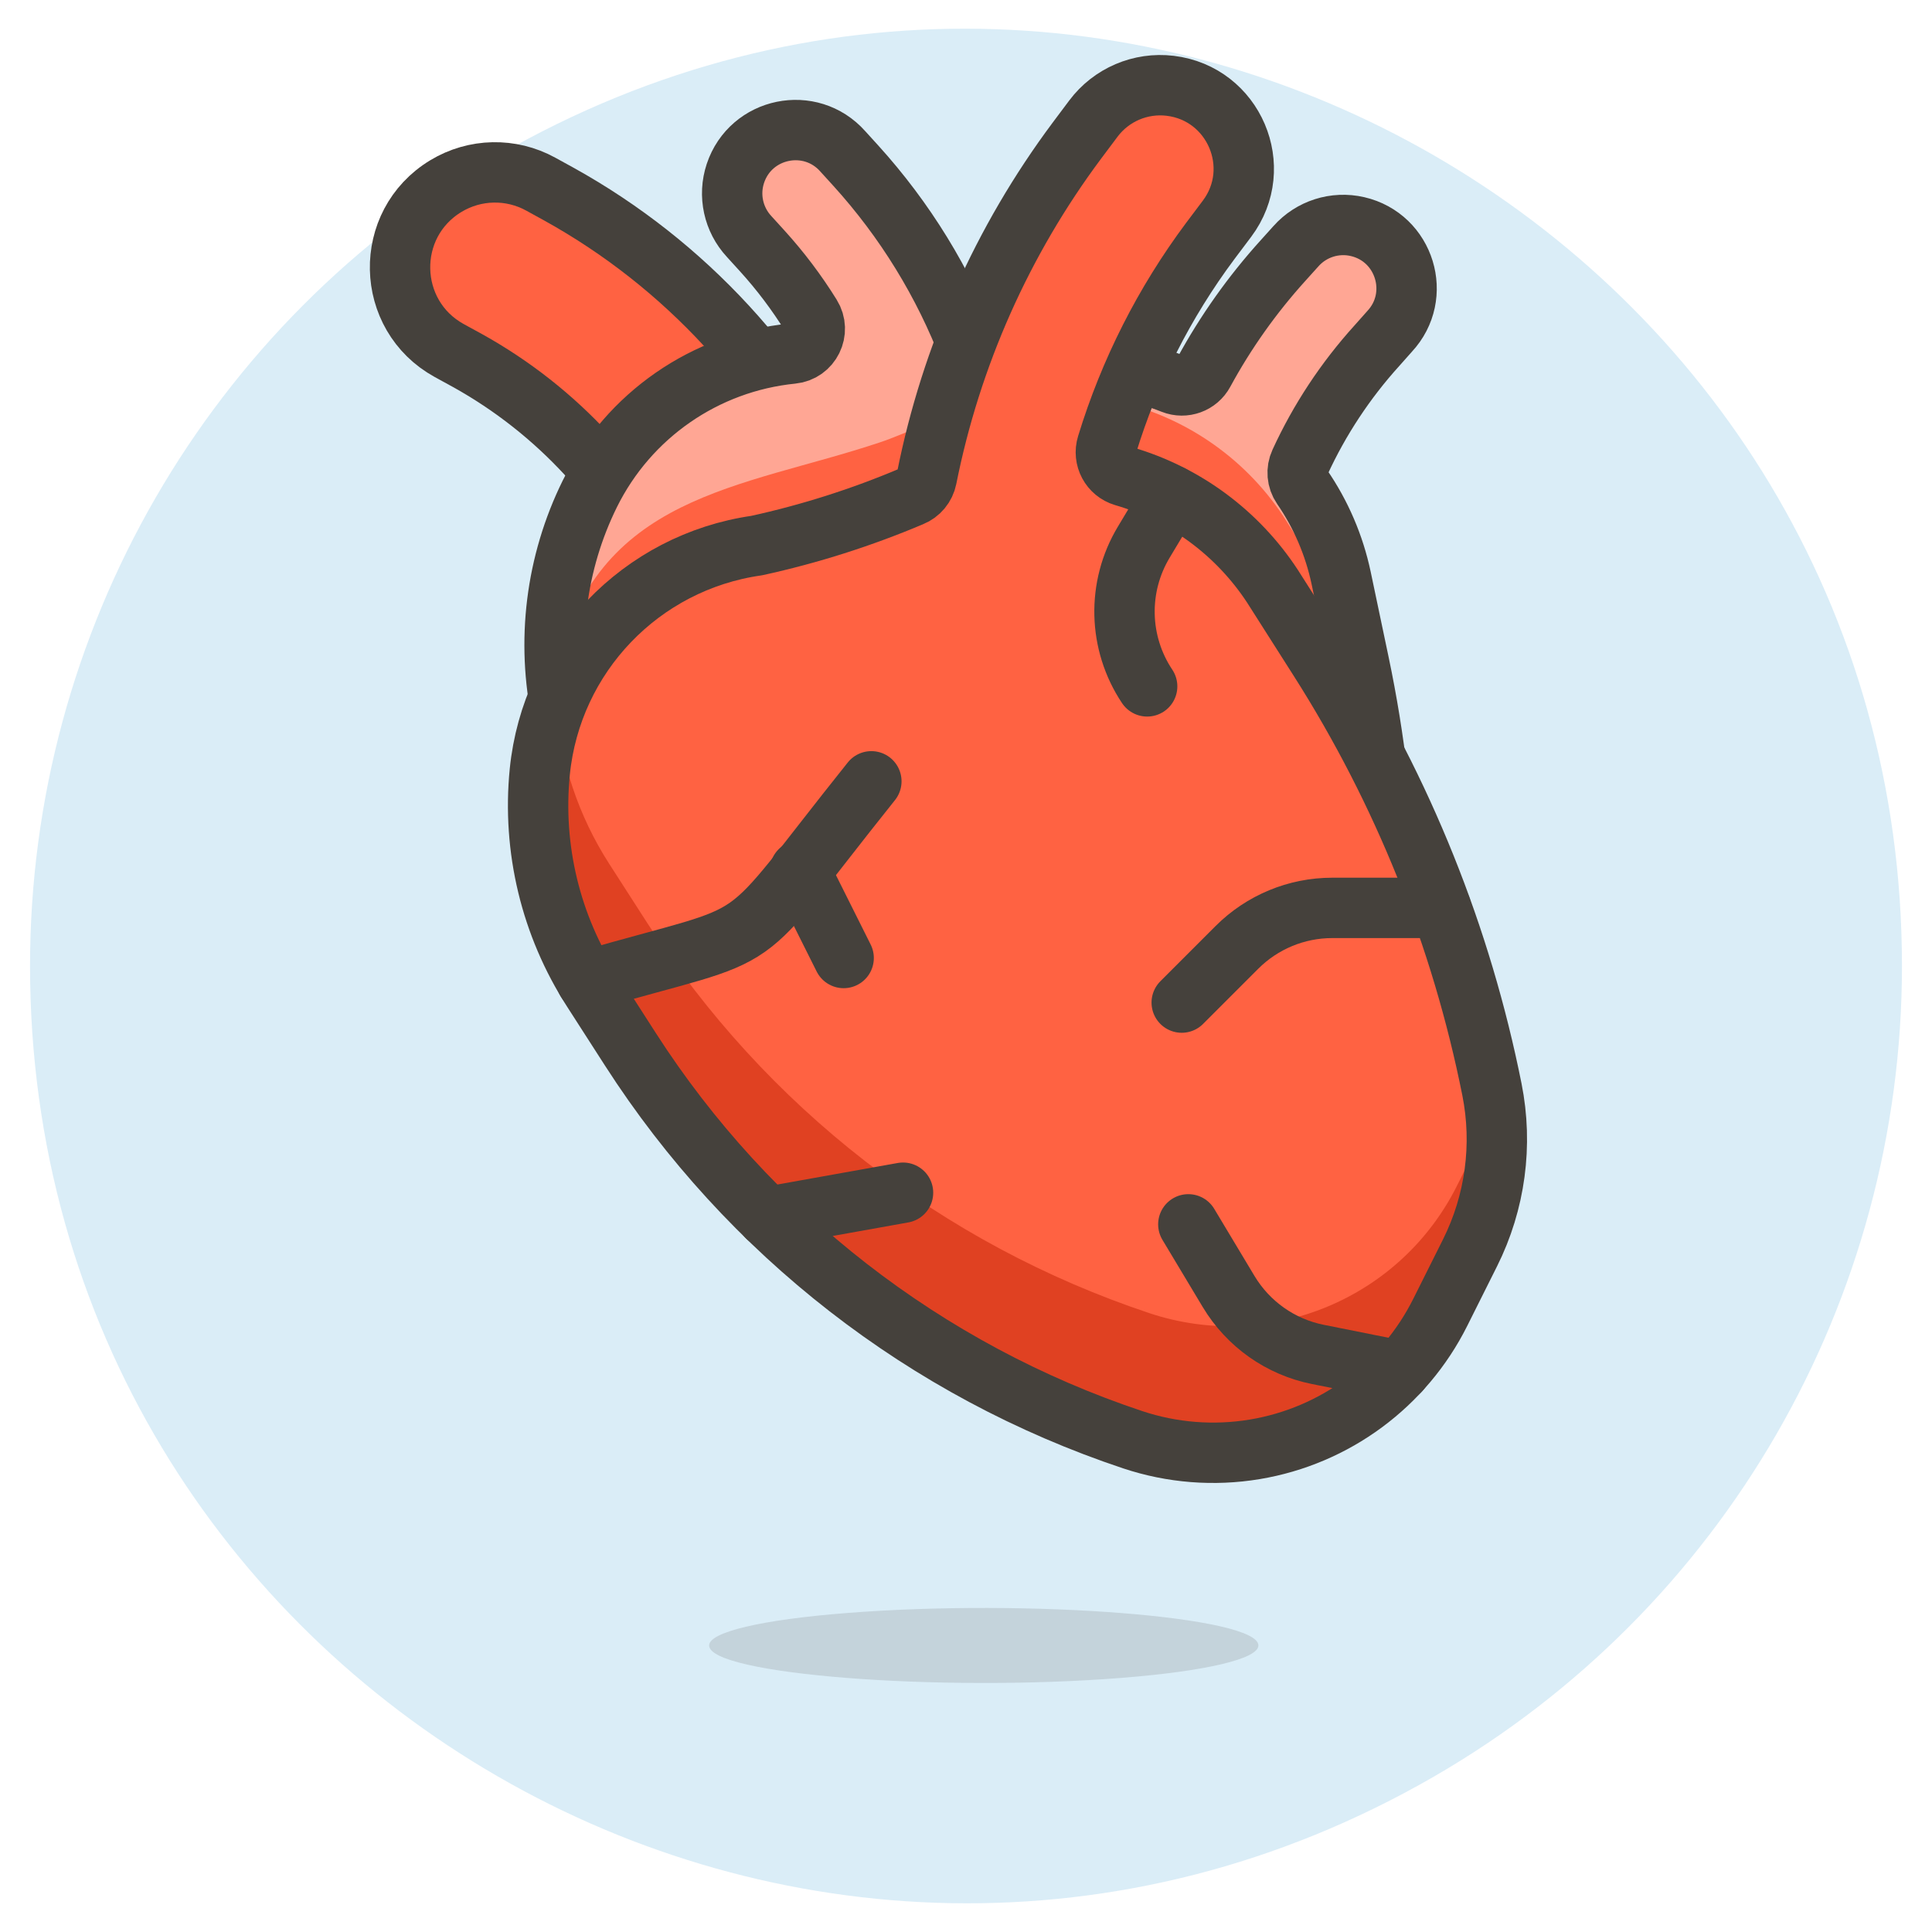 <svg viewBox="-1 -1 64 64" xmlns="http://www.w3.org/2000/svg" id="Heart--Streamline-Ux.svg" height="64" width="64"><desc>Heart Streamline Illustration: https://streamlinehq.com</desc><path d="M0.995 31C0.995 54.098 25.999 68.534 46.002 56.985C55.286 51.625 61.005 41.72 61.005 31C61.005 7.902 36.001 -6.534 15.998 5.015C6.714 10.375 0.995 20.28 0.995 31Z" fill="#daedf7" stroke="#daedf7" stroke-width="2"></path><path d="M22.491 53.508C22.491 54.463 30.073 55.06 36.138 54.583C38.952 54.361 40.686 53.951 40.686 53.508C40.686 52.553 33.105 51.956 27.04 52.434C24.225 52.655 22.491 53.065 22.491 53.508Z" fill="#45413c" opacity=".15" stroke-width="2"></path><path d="M24.099 20.115C22.861 20.115 21.737 19.389 21.23 18.26C19.826 15.161 17.463 12.597 14.489 10.945L13.881 10.612C11.76 9.445 11.697 6.419 13.769 5.165C14.73 4.583 15.929 4.558 16.913 5.1L17.526 5.437C21.69 7.748 24.999 11.339 26.963 15.678C27.893 17.758 26.376 20.107 24.097 20.115Z" fill="#ff6242" stroke="#45413c" stroke-linecap="round" stroke-linejoin="round" stroke-width="2"></path><path d="M45.031 9.979C46.131 8.798 45.541 6.869 43.968 6.506C43.221 6.334 42.439 6.583 41.929 7.157L41.502 7.631C40.483 8.757 39.601 10 38.876 11.335C38.678 11.703 38.235 11.864 37.846 11.71C36.806 11.295 35.694 11.093 34.574 11.115C32.572 11.157 32.224 11.17 31.879 11.163C31.543 11.156 31.244 10.946 31.124 10.632C30.26 8.367 28.979 6.284 27.35 4.488L26.919 4.014C25.847 2.807 23.871 3.213 23.361 4.744C23.119 5.472 23.294 6.274 23.817 6.836L24.249 7.311C24.852 7.975 25.393 8.692 25.865 9.453C26.191 9.973 25.856 10.654 25.245 10.713C22.359 11.002 19.826 12.756 18.54 15.356C17.41 17.644 17.087 20.247 17.624 22.741L18.115 25.026C19.636 32.093 23.526 38.427 29.142 42.978C30.208 43.843 31.47 44.434 32.818 44.698C35.461 45.219 38.194 44.443 40.169 42.611L41.784 41.111C43.156 39.838 44.065 38.144 44.367 36.297C45.199 31.208 45.081 26.008 44.019 20.962L43.427 18.146C43.198 17.064 42.758 16.038 42.131 15.127C41.966 14.887 41.94 14.577 42.063 14.312C42.71 12.904 43.569 11.603 44.609 10.454Z" fill="#ffa694" stroke-width="2"></path><path d="M17.408 21.232C18.726 15.358 23.548 15.19 28.143 13.656C28.443 13.556 28.48 13.536 29.971 12.94L35.786 12.247C38.131 12.721 40.191 14.108 41.513 16.102L43.715 19.563L44.009 20.96C45.071 26.007 45.189 31.206 44.357 36.296S33.574 48.823 21.758 34.394C19.636 31.801 18.825 28.344 18.11 25.022L17.619 22.737C17.512 22.241 17.438 21.739 17.399 21.233" fill="#ff6242" stroke-width="2"></path><path d="M45.031 9.979C46.131 8.798 45.541 6.869 43.968 6.506C43.221 6.334 42.439 6.583 41.929 7.157L41.502 7.631C40.483 8.757 39.601 10 38.876 11.335C38.678 11.703 38.235 11.864 37.846 11.71C36.806 11.295 35.694 11.093 34.574 11.115C32.572 11.157 32.224 11.17 31.879 11.163C31.543 11.156 31.244 10.946 31.124 10.632C30.26 8.367 28.979 6.284 27.35 4.488L26.919 4.014C25.847 2.807 23.871 3.213 23.361 4.744C23.119 5.472 23.294 6.274 23.817 6.836L24.249 7.311C24.852 7.975 25.393 8.692 25.865 9.453C26.191 9.973 25.856 10.654 25.245 10.713C22.359 11.002 19.826 12.756 18.54 15.356C17.41 17.644 17.087 20.247 17.624 22.741L18.115 25.026C19.636 32.093 23.526 38.427 29.142 42.978C30.208 43.843 31.47 44.434 32.818 44.698H32.818C35.461 45.219 38.194 44.443 40.169 42.611L41.784 41.111C43.156 39.838 44.065 38.144 44.367 36.297C45.199 31.208 45.081 26.008 44.019 20.962L43.427 18.146C43.198 17.064 42.758 16.038 42.131 15.127C41.966 14.887 41.94 14.577 42.063 14.312C42.71 12.904 43.569 11.603 44.609 10.454Z" fill="none" stroke="#45413c" stroke-linecap="round" stroke-linejoin="round" stroke-width="2"></path><path d="M48.422 35.088C47.411 30.031 45.471 25.205 42.702 20.855L41.157 18.427C40.001 16.659 38.251 15.363 36.222 14.773C35.782 14.642 35.534 14.177 35.67 13.738C36.414 11.305 37.572 9.019 39.094 6.98L39.646 6.246C40.923 4.542 39.877 2.096 37.763 1.842C36.782 1.724 35.813 2.138 35.22 2.929L34.668 3.666C32.202 6.974 30.504 10.79 29.698 14.836C29.643 15.11 29.454 15.338 29.194 15.442C27.539 16.143 25.822 16.689 24.066 17.073C20.232 17.621 17.267 20.714 16.881 24.568C16.629 27.106 17.243 29.655 18.623 31.8L19.887 33.766C23.795 39.846 29.665 44.407 36.522 46.693C37.824 47.127 39.213 47.236 40.567 47.011C43.223 46.568 45.507 44.881 46.711 42.472L47.696 40.503C48.533 38.829 48.789 36.923 48.422 35.088Z" fill="#ff6242" stroke-width="2"></path><path d="M48.515 35.655C48.422 35.871 48.358 36.098 48.251 36.31L47.266 38.276C45.394 42.024 41.051 43.825 37.076 42.5C30.219 40.215 24.35 35.654 20.441 29.575L19.177 27.609C18.162 26.028 17.557 24.217 17.418 22.343C17.139 23.056 16.959 23.805 16.883 24.567C16.631 27.105 17.244 29.655 18.623 31.8L19.887 33.766C23.795 39.846 29.665 44.407 36.522 46.693C37.824 47.127 39.213 47.236 40.567 47.011C43.223 46.568 45.507 44.881 46.711 42.472L47.696 40.503C48.446 39.004 48.731 37.316 48.515 35.655Z" fill="#e04122" stroke-width="2"></path><path d="M18.429 31.489C24.798 29.646 23.118 30.814 27.865 24.882" fill="none" stroke="#45413c" stroke-linecap="round" stroke-linejoin="round" stroke-width="2"></path><path d="M25.499 27.84L26.947 30.735" fill="none" stroke="#45413c" stroke-linecap="round" stroke-linejoin="round" stroke-width="2"></path><path d="M37.815 15.415L36.888 16.961C35.999 18.441 36.043 20.301 37.001 21.737" fill="none" stroke="#45413c" stroke-linecap="round" stroke-linejoin="round" stroke-width="2"></path><path d="M46.734 29.075H43.133C41.948 29.075 40.812 29.546 39.974 30.384L38.146 32.212" fill="none" stroke="#45413c" stroke-linecap="round" stroke-linejoin="round" stroke-width="2"></path><path d="M45.375 44.411L42.655 43.867C41.421 43.62 40.349 42.864 39.701 41.785L38.365 39.558" fill="none" stroke="#45413c" stroke-linecap="round" stroke-linejoin="round" stroke-width="2"></path><path d="M24.416 39.315L28.914 38.51" fill="none" stroke="#45413c" stroke-linecap="round" stroke-linejoin="round" stroke-width="2"></path><path d="M48.422 35.088C47.411 30.031 45.471 25.205 42.702 20.855L41.157 18.427C40.001 16.659 38.251 15.363 36.222 14.773C35.782 14.642 35.534 14.177 35.67 13.738C36.414 11.305 37.572 9.019 39.094 6.98L39.646 6.246C40.923 4.542 39.877 2.096 37.763 1.842C36.782 1.724 35.813 2.138 35.22 2.929L34.668 3.666C32.202 6.974 30.504 10.79 29.698 14.836C29.643 15.11 29.454 15.338 29.194 15.442C27.539 16.143 25.822 16.689 24.066 17.073C20.232 17.621 17.267 20.714 16.881 24.568C16.629 27.106 17.243 29.655 18.623 31.8L19.887 33.766C23.795 39.846 29.665 44.407 36.522 46.693H36.522C37.824 47.127 39.213 47.236 40.567 47.011H40.567C43.223 46.568 45.507 44.881 46.711 42.472L47.696 40.503C48.533 38.829 48.789 36.923 48.422 35.088Z" fill="none" stroke="#45413c" stroke-linecap="round" stroke-linejoin="round" stroke-width="2"></path></svg>